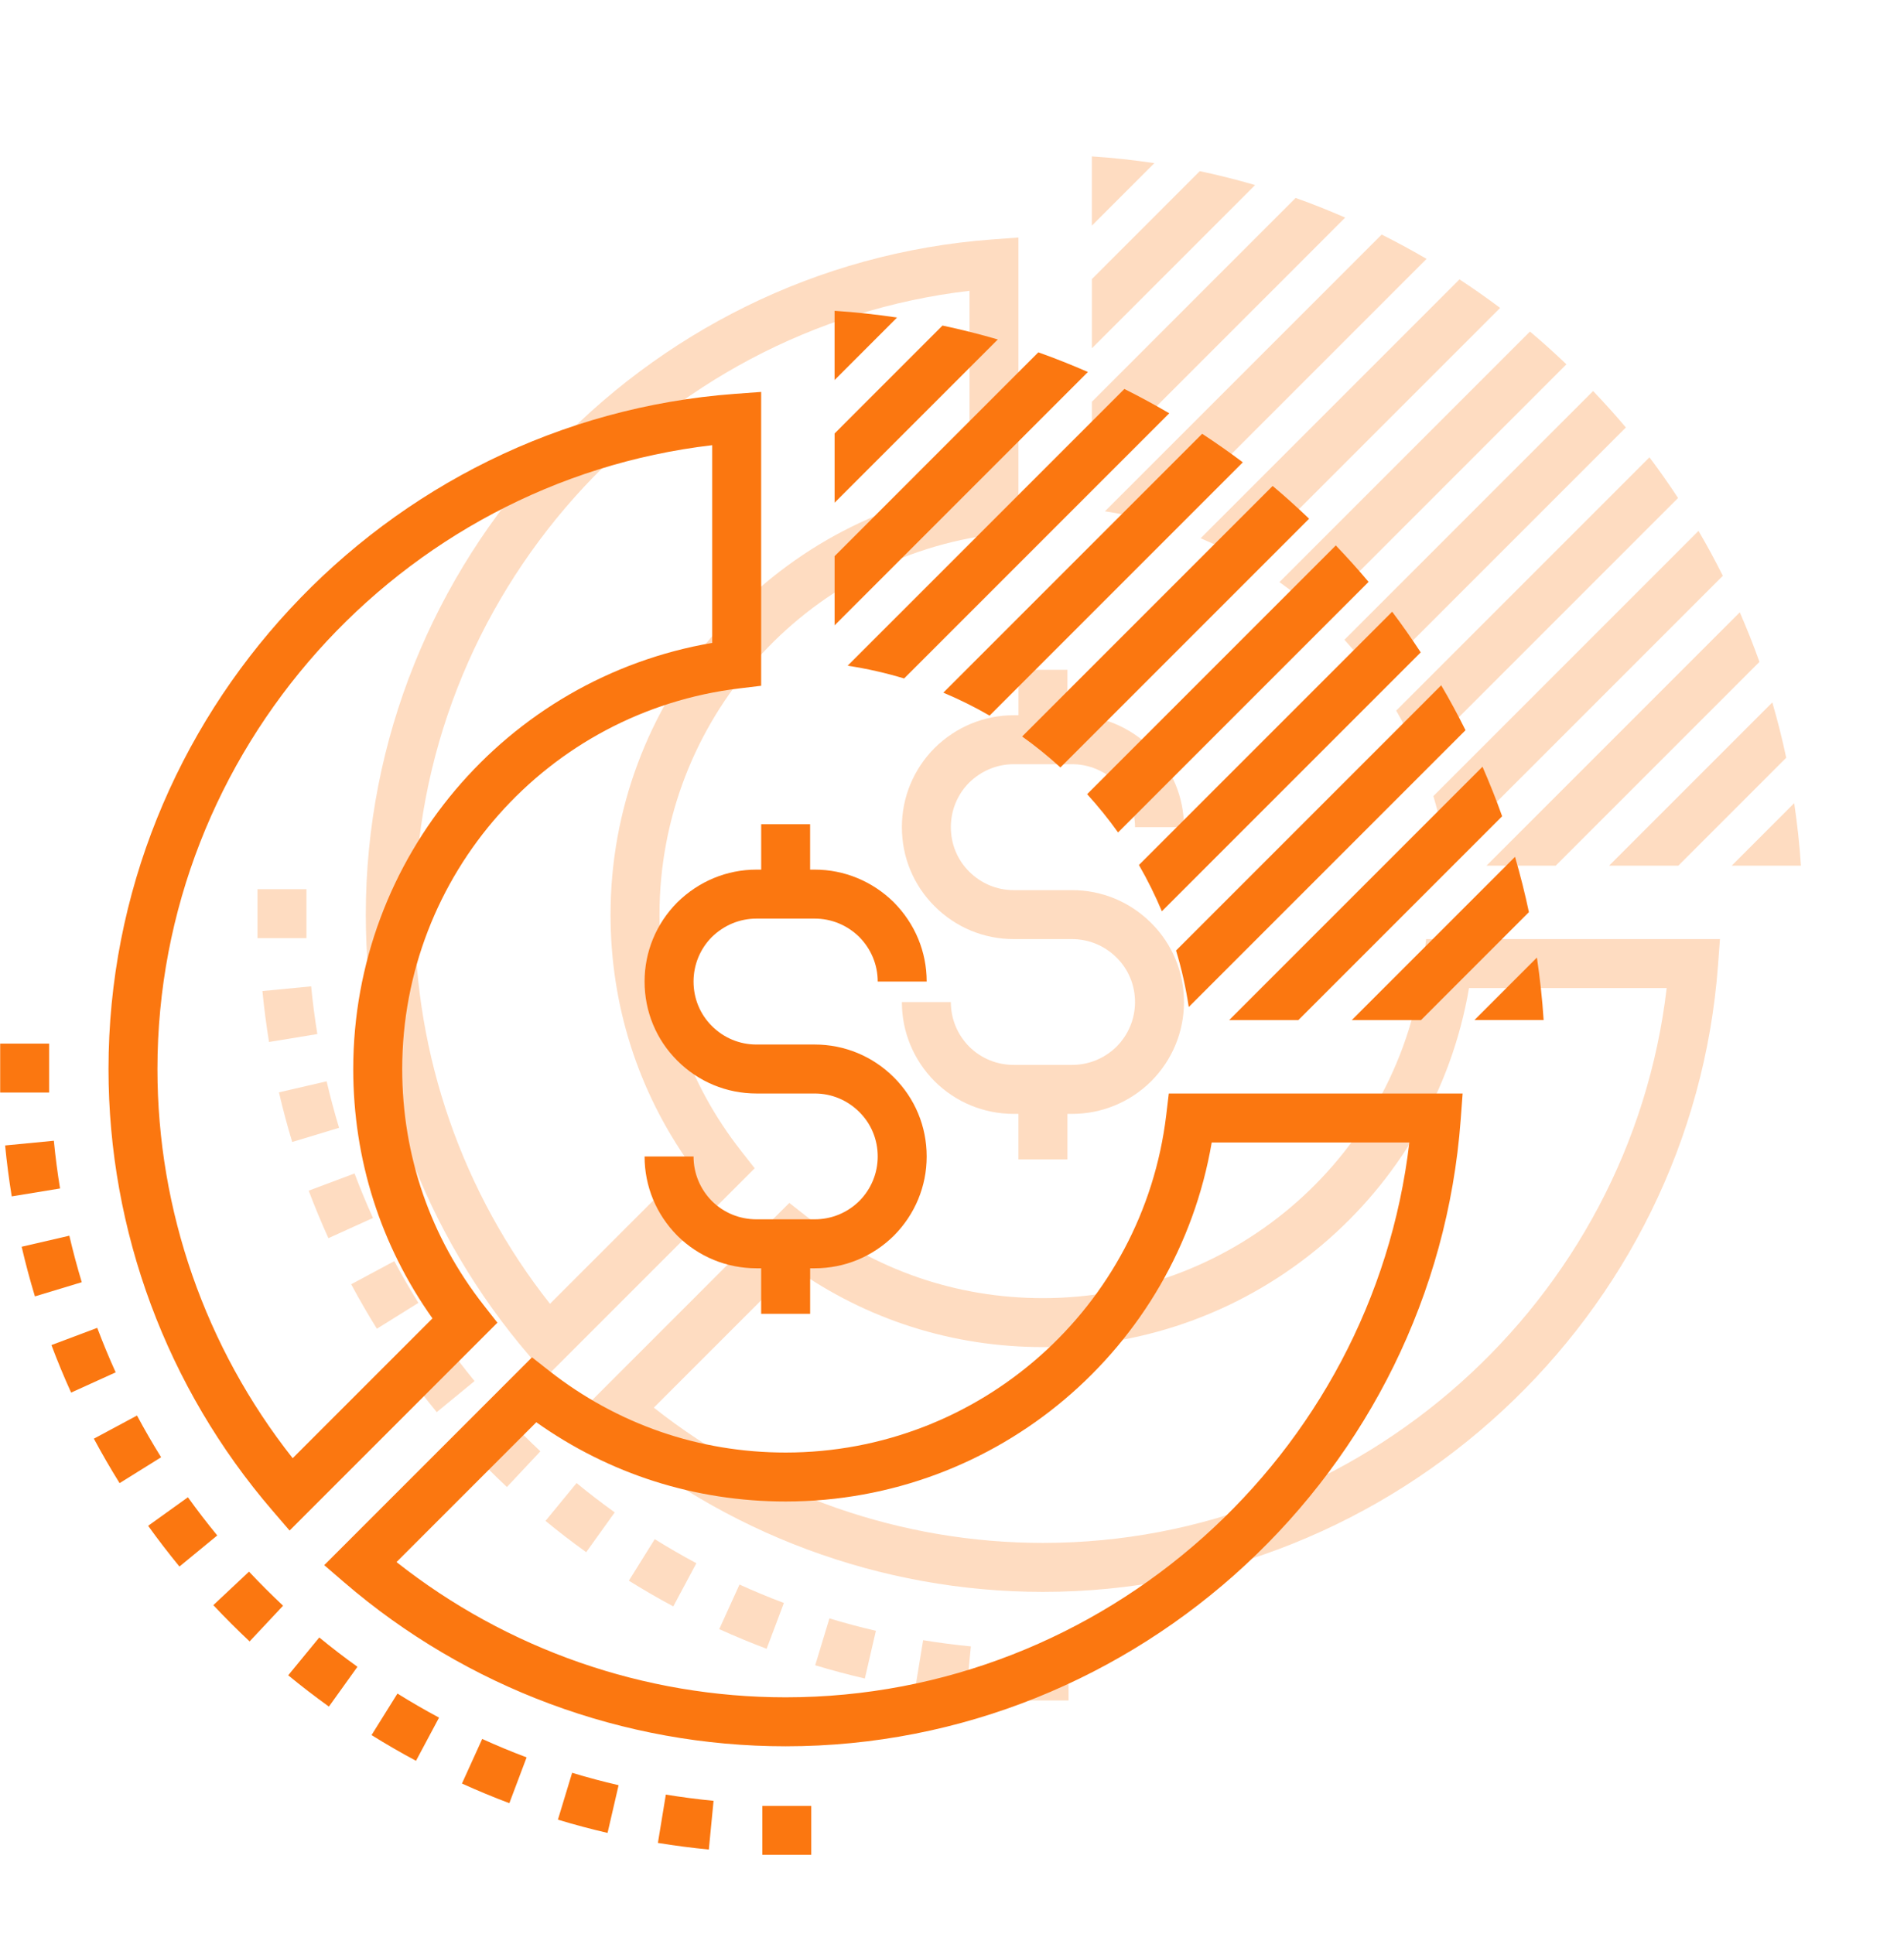 <svg width="64" height="65" viewBox="0 0 74 71" fill="none" xmlns="http://www.w3.org/2000/svg">
<g filter="url(#filter0_d)">
<path fill-rule="evenodd" clip-rule="evenodd" d="M40.534 44.367C48.071 44.367 54.431 38.729 55.326 31.254L55.427 30.415H66.847L66.771 31.437C65.757 45.088 54.233 55.782 40.534 55.782C34.242 55.782 28.149 53.519 23.378 49.411L22.602 48.743L30.677 40.667L31.341 41.188C33.989 43.268 37.168 44.367 40.534 44.367ZM40.534 53.879C52.9 53.879 63.354 44.489 64.776 32.318V32.317H57.094C55.725 40.329 48.75 46.269 40.535 46.269C37.022 46.269 33.689 45.207 30.844 43.19L25.412 48.623C29.71 52.019 35.041 53.879 40.534 53.879Z" fill="#FB7710" fill-opacity="0.26"/>
<path fill-rule="evenodd" clip-rule="evenodd" d="M29.332 39.321L21.255 47.398L20.587 46.621C16.479 41.848 14.217 35.755 14.217 29.464C14.217 15.764 24.91 4.24 38.562 3.227L39.583 3.152V14.571L38.745 14.672C31.269 15.567 25.632 21.927 25.632 29.464C25.632 32.83 26.731 36.01 28.811 38.657L29.332 39.321ZM37.681 12.904V5.222C25.509 6.644 16.119 17.099 16.119 29.464C16.119 34.957 17.979 40.288 21.375 44.587L26.808 39.154C24.791 36.31 23.729 32.977 23.729 29.464C23.729 21.248 29.669 14.274 37.681 12.904Z" fill="#FB7710" fill-opacity="0.26"/>
<path d="M15.325 42.929L13.648 43.828C13.961 44.411 14.297 44.992 14.648 45.556L16.262 44.55C15.933 44.022 15.618 43.476 15.325 42.929Z" fill="#FB7710" fill-opacity="0.26"/>
<path d="M13.779 39.522L11.998 40.191C12.233 40.813 12.49 41.434 12.764 42.037L14.496 41.251C14.24 40.686 13.999 40.104 13.779 39.522Z" fill="#FB7710" fill-opacity="0.26"/>
<path d="M12.093 32.251L10.199 32.434C10.263 33.096 10.35 33.761 10.456 34.413L12.334 34.105C12.234 33.495 12.153 32.871 12.093 32.251Z" fill="#FB7710" fill-opacity="0.26"/>
<path d="M12.695 35.941L10.842 36.37C10.991 37.015 11.165 37.664 11.357 38.299L13.178 37.748C12.998 37.153 12.836 36.545 12.695 35.941Z" fill="#FB7710" fill-opacity="0.26"/>
<path d="M17.303 46.105L15.757 47.214C16.145 47.753 16.554 48.285 16.974 48.797L18.444 47.589C18.05 47.11 17.666 46.61 17.303 46.105Z" fill="#FB7710" fill-opacity="0.26"/>
<path d="M31.684 58.633C32.322 58.827 32.972 59 33.613 59.148L34.042 57.294C33.441 57.156 32.834 56.993 32.236 56.812L31.684 58.633Z" fill="#FB7710" fill-opacity="0.26"/>
<path d="M35.57 59.536C36.222 59.643 36.887 59.73 37.549 59.794L37.733 57.901C37.112 57.84 36.488 57.759 35.878 57.659L35.57 59.536Z" fill="#FB7710" fill-opacity="0.26"/>
<path d="M19.678 48.995L18.291 50.297C18.742 50.778 19.217 51.252 19.701 51.707L21.002 50.319C20.548 49.893 20.102 49.448 19.678 48.995Z" fill="#FB7710" fill-opacity="0.26"/>
<path d="M27.954 57.229C28.558 57.503 29.177 57.76 29.796 57.993L30.467 56.213C29.887 55.995 29.306 55.754 28.741 55.497L27.954 57.229Z" fill="#FB7710" fill-opacity="0.26"/>
<path d="M21.201 53.023C21.712 53.443 22.244 53.852 22.783 54.239L23.892 52.693C23.387 52.33 22.888 51.947 22.409 51.553L21.201 53.023Z" fill="#FB7710" fill-opacity="0.26"/>
<path d="M24.441 55.347C25.005 55.699 25.586 56.035 26.168 56.346L27.065 54.668C26.52 54.377 25.975 54.062 25.447 53.733L24.441 55.347Z" fill="#FB7710" fill-opacity="0.26"/>
<rect x="39.628" y="58.098" width="1.902" height="1.903" fill="#FB7710" fill-opacity="0.26"/>
<rect x="10.007" y="28.476" width="1.903" height="1.902" fill="#FB7710" fill-opacity="0.26"/>
<path d="M45.139 14.287L55.444 3.982C54.874 3.648 54.292 3.333 53.699 3.037L42.944 13.791C43.695 13.906 44.427 14.071 45.139 14.287Z" fill="#FB7710" fill-opacity="0.26"/>
<path d="M48.461 15.731L58.303 5.888C57.79 5.501 57.261 5.132 56.723 4.778L46.663 14.838C47.283 15.099 47.883 15.397 48.461 15.731Z" fill="#FB7710" fill-opacity="0.26"/>
<path d="M42.437 12.223L52.282 2.377C51.65 2.103 51.009 1.844 50.355 1.614L42.437 9.533V12.223Z" fill="#FB7710" fill-opacity="0.26"/>
<path d="M42.436 0V0.001V2.691L44.865 0.261C44.065 0.143 43.256 0.052 42.436 0Z" fill="#FB7710" fill-opacity="0.26"/>
<path d="M51.214 17.745L60.879 8.079C60.42 7.641 59.95 7.213 59.462 6.806L49.726 16.542C50.246 16.913 50.743 17.315 51.214 17.745Z" fill="#FB7710" fill-opacity="0.26"/>
<path d="M42.437 7.457L48.781 1.113C48.074 0.908 47.358 0.726 46.63 0.573L42.437 4.767V7.457H42.437Z" fill="#FB7710" fill-opacity="0.26"/>
<path d="M56.202 27.053L66.958 16.298C66.662 15.704 66.348 15.122 66.013 14.552L55.708 24.858C55.924 25.57 56.089 26.303 56.202 27.053Z" fill="#FB7710" fill-opacity="0.26"/>
<path d="M53.454 20.271L63.19 10.534C62.782 10.047 62.355 9.577 61.917 9.117L52.252 18.783C52.681 19.254 53.083 19.75 53.454 20.271Z" fill="#FB7710" fill-opacity="0.26"/>
<path d="M60.462 27.562L68.382 19.642C68.15 18.988 67.892 18.348 67.618 17.716L57.772 27.562H60.462Z" fill="#FB7710" fill-opacity="0.26"/>
<path d="M65.228 27.562L69.422 23.367C69.269 22.64 69.087 21.924 68.882 21.218L62.538 27.562H65.228Z" fill="#FB7710" fill-opacity="0.26"/>
<path d="M69.994 27.561C69.942 26.741 69.85 25.932 69.733 25.132L67.304 27.561H69.994V27.561Z" fill="#FB7710" fill-opacity="0.26"/>
<path d="M55.157 23.334L65.218 13.274C64.864 12.735 64.496 12.207 64.107 11.693L54.265 21.535C54.599 22.113 54.897 22.713 55.157 23.334Z" fill="#FB7710" fill-opacity="0.26"/>
<path d="M39.584 19.95V21.715H39.4C38.251 21.715 37.16 22.165 36.321 22.99C35.503 23.816 35.052 24.908 35.052 26.065C35.052 27.23 35.504 28.322 36.325 29.14C37.148 29.962 38.24 30.415 39.4 30.415H41.666C42.317 30.415 42.931 30.67 43.398 31.134C43.86 31.593 44.113 32.207 44.113 32.862C44.113 33.512 43.857 34.128 43.4 34.59C42.934 35.05 42.318 35.304 41.666 35.304H39.399C38.746 35.304 38.13 35.051 37.672 34.597C37.209 34.13 36.955 33.515 36.955 32.862H35.052C35.052 34.02 35.503 35.111 36.327 35.943C37.151 36.758 38.242 37.207 39.4 37.207H39.583V38.976H41.486V37.207H41.666C42.822 37.207 43.913 36.758 44.745 35.936C45.565 35.108 46.016 34.017 46.016 32.862C46.016 31.697 45.562 30.605 44.74 29.787C43.916 28.965 42.823 28.512 41.666 28.512H39.4C38.747 28.512 38.133 28.257 37.668 27.793C37.208 27.335 36.955 26.721 36.955 26.065C36.955 25.413 37.209 24.796 37.663 24.338C38.136 23.874 38.752 23.618 39.4 23.618H41.666C42.312 23.618 42.929 23.874 43.393 24.329C43.857 24.798 44.113 25.415 44.113 26.065H46.016C46.016 24.91 45.565 23.818 44.735 22.981C43.904 22.165 42.813 21.715 41.666 21.715H41.486V19.951H39.584V19.95Z" fill="#FB7710" fill-opacity="0.26"/>
</g>
<path fill-rule="evenodd" clip-rule="evenodd" d="M30.534 54.367C38.071 54.367 44.431 48.729 45.326 41.254L45.426 40.415H56.846L56.77 41.437C55.757 55.088 44.233 65.782 30.534 65.782C24.242 65.782 18.149 63.519 13.377 59.411L12.601 58.743L20.677 50.667L21.34 51.188C23.988 53.268 27.168 54.367 30.534 54.367ZM30.534 63.879C42.899 63.879 53.353 54.489 54.775 42.318V42.317H47.094C45.725 50.329 38.75 56.269 30.534 56.269C27.021 56.269 23.688 55.207 20.844 53.19L15.411 58.623C19.71 62.019 25.04 63.879 30.534 63.879Z" fill="#FB7710"/>
<path fill-rule="evenodd" clip-rule="evenodd" d="M19.332 49.321L11.255 57.398L10.587 56.621C6.479 51.848 4.217 45.755 4.217 39.464C4.217 25.764 14.91 14.24 28.562 13.227L29.583 13.152V24.571L28.745 24.672C21.269 25.567 15.632 31.927 15.632 39.464C15.632 42.83 16.731 46.01 18.811 48.657L19.332 49.321ZM27.681 22.904V15.222C15.509 16.644 6.119 27.099 6.119 39.464C6.119 44.957 7.979 50.288 11.375 54.587L16.808 49.154C14.791 46.31 13.729 42.977 13.729 39.464C13.729 31.248 19.669 24.274 27.681 22.904Z" fill="#FB7710"/>
<path d="M5.325 52.929L3.648 53.828C3.961 54.411 4.297 54.992 4.648 55.556L6.262 54.55C5.933 54.022 5.618 53.476 5.325 52.929Z" fill="#FB7710"/>
<path d="M3.779 49.522L1.999 50.191C2.233 50.813 2.49 51.434 2.764 52.037L4.496 51.251C4.24 50.686 3.999 50.104 3.779 49.522Z" fill="#FB7710"/>
<path d="M2.093 42.251L0.199 42.434C0.263 43.096 0.35 43.761 0.456 44.413L2.334 44.105C2.234 43.495 2.153 42.871 2.093 42.251Z" fill="#FB7710"/>
<path d="M2.695 45.941L0.842 46.37C0.991 47.015 1.165 47.664 1.357 48.299L3.178 47.748C2.998 47.153 2.836 46.545 2.695 45.941Z" fill="#FB7710"/>
<path d="M7.303 56.105L5.757 57.214C6.145 57.753 6.554 58.285 6.974 58.797L8.444 57.589C8.05 57.11 7.666 56.61 7.303 56.105Z" fill="#FB7710"/>
<path d="M21.684 68.633C22.323 68.827 22.972 69 23.613 69.148L24.042 67.294C23.441 67.156 22.834 66.993 22.236 66.812L21.684 68.633Z" fill="#FB7710"/>
<path d="M25.57 69.537C26.222 69.643 26.887 69.73 27.549 69.794L27.733 67.901C27.113 67.84 26.488 67.759 25.878 67.659L25.57 69.537Z" fill="#FB7710"/>
<path d="M9.678 58.995L8.291 60.297C8.742 60.778 9.217 61.252 9.701 61.707L11.002 60.319C10.548 59.893 10.102 59.448 9.678 58.995Z" fill="#FB7710"/>
<path d="M17.954 67.229C18.558 67.503 19.177 67.76 19.796 67.993L20.467 66.213C19.887 65.995 19.306 65.754 18.741 65.497L17.954 67.229Z" fill="#FB7710"/>
<path d="M11.201 63.023C11.712 63.443 12.244 63.852 12.783 64.239L13.892 62.693C13.387 62.33 12.888 61.947 12.409 61.553L11.201 63.023Z" fill="#FB7710"/>
<path d="M14.44 65.347C15.005 65.699 15.586 66.035 16.168 66.346L17.064 64.668C16.52 64.377 15.975 64.062 15.447 63.733L14.44 65.347Z" fill="#FB7710"/>
<rect x="29.628" y="68.098" width="1.902" height="1.903" fill="#FB7710"/>
<rect x="0.007" y="38.476" width="1.903" height="1.902" fill="#FB7710"/>
<path d="M35.139 24.287L45.444 13.982C44.874 13.648 44.292 13.333 43.699 13.037L32.944 23.791C33.695 23.906 34.427 24.071 35.139 24.287Z" fill="#FB7710"/>
<path d="M38.461 25.731L48.303 15.888C47.79 15.501 47.261 15.133 46.723 14.778L36.663 24.838C37.283 25.099 37.883 25.397 38.461 25.731Z" fill="#FB7710"/>
<path d="M32.437 22.223L42.282 12.377C41.65 12.103 41.009 11.844 40.355 11.614L32.437 19.533V22.223Z" fill="#FB7710"/>
<path d="M32.436 10V10.001V12.691L34.865 10.261C34.065 10.143 33.256 10.053 32.436 10Z" fill="#FB7710"/>
<path d="M41.214 27.745L50.879 18.079C50.42 17.641 49.95 17.213 49.462 16.806L39.726 26.542C40.246 26.913 40.743 27.315 41.214 27.745Z" fill="#FB7710"/>
<path d="M32.437 17.457L38.781 11.113C38.074 10.908 37.358 10.726 36.63 10.573L32.437 14.767V17.457H32.437Z" fill="#FB7710"/>
<path d="M46.202 37.053L56.958 26.298C56.662 25.704 56.348 25.122 56.013 24.552L45.708 34.858C45.924 35.57 46.089 36.303 46.202 37.053Z" fill="#FB7710"/>
<path d="M43.454 30.271L53.19 20.534C52.782 20.047 52.355 19.577 51.917 19.117L42.252 28.783C42.681 29.254 43.083 29.75 43.454 30.271Z" fill="#FB7710"/>
<path d="M50.462 37.562L58.382 29.642C58.15 28.988 57.892 28.348 57.618 27.716L47.772 37.562H50.462Z" fill="#FB7710"/>
<path d="M55.228 37.562L59.422 33.367C59.269 32.64 59.087 31.924 58.882 31.218L52.538 37.562H55.228Z" fill="#FB7710"/>
<path d="M59.994 37.561C59.942 36.741 59.85 35.932 59.733 35.132L57.304 37.561H59.994V37.561Z" fill="#FB7710"/>
<path d="M45.157 33.334L55.217 23.273C54.863 22.735 54.495 22.207 54.107 21.693L44.265 31.535C44.598 32.113 44.896 32.713 45.157 33.334Z" fill="#FB7710"/>
<path d="M29.584 29.95V31.715H29.4C28.251 31.715 27.16 32.164 26.321 32.99C25.503 33.816 25.052 34.908 25.052 36.065C25.052 37.23 25.504 38.322 26.325 39.14C27.148 39.962 28.24 40.415 29.4 40.415H31.666C32.317 40.415 32.931 40.67 33.398 41.134C33.86 41.593 34.113 42.207 34.113 42.862C34.113 43.512 33.857 44.128 33.4 44.59C32.934 45.05 32.318 45.304 31.666 45.304H29.399C28.746 45.304 28.13 45.051 27.672 44.597C27.209 44.13 26.955 43.515 26.955 42.862H25.052C25.052 44.02 25.503 45.111 26.327 45.943C27.151 46.758 28.242 47.207 29.4 47.207H29.583V48.976H31.486V47.207H31.666C32.822 47.207 33.913 46.758 34.745 45.936C35.565 45.108 36.016 44.017 36.016 42.862C36.016 41.697 35.562 40.605 34.74 39.786C33.916 38.965 32.823 38.512 31.666 38.512H29.4C28.747 38.512 28.133 38.257 27.668 37.793C27.208 37.335 26.955 36.721 26.955 36.065C26.955 35.413 27.209 34.796 27.663 34.338C28.136 33.874 28.752 33.618 29.4 33.618H31.666C32.312 33.618 32.929 33.874 33.393 34.329C33.857 34.798 34.113 35.415 34.113 36.065H36.016C36.016 34.91 35.565 33.818 34.735 32.981C33.904 32.165 32.813 31.715 31.666 31.715H31.485V29.951H29.584V29.95Z" fill="#FB7710"/>
<defs>
<filter id="filter0_d" x="6.007" y="0" width="67.987" height="68.001" filterUnits="userSpaceOnUse" color-interpolation-filters="sRGB">
<feFlood flood-opacity="0" result="BackgroundImageFix"/>
<feColorMatrix in="SourceAlpha" type="matrix" values="0 0 0 0 0 0 0 0 0 0 0 0 0 0 0 0 0 0 127 0"/>
<feOffset dy="4"/>
<feGaussianBlur stdDeviation="2"/>
<feColorMatrix type="matrix" values="0 0 0 0 0 0 0 0 0 0 0 0 0 0 0 0 0 0 0.25 0"/>
<feBlend mode="normal" in2="BackgroundImageFix" result="effect1_dropShadow"/>
<feBlend mode="normal" in="SourceGraphic" in2="effect1_dropShadow" result="shape"/>
</filter>
</defs>
</svg>
